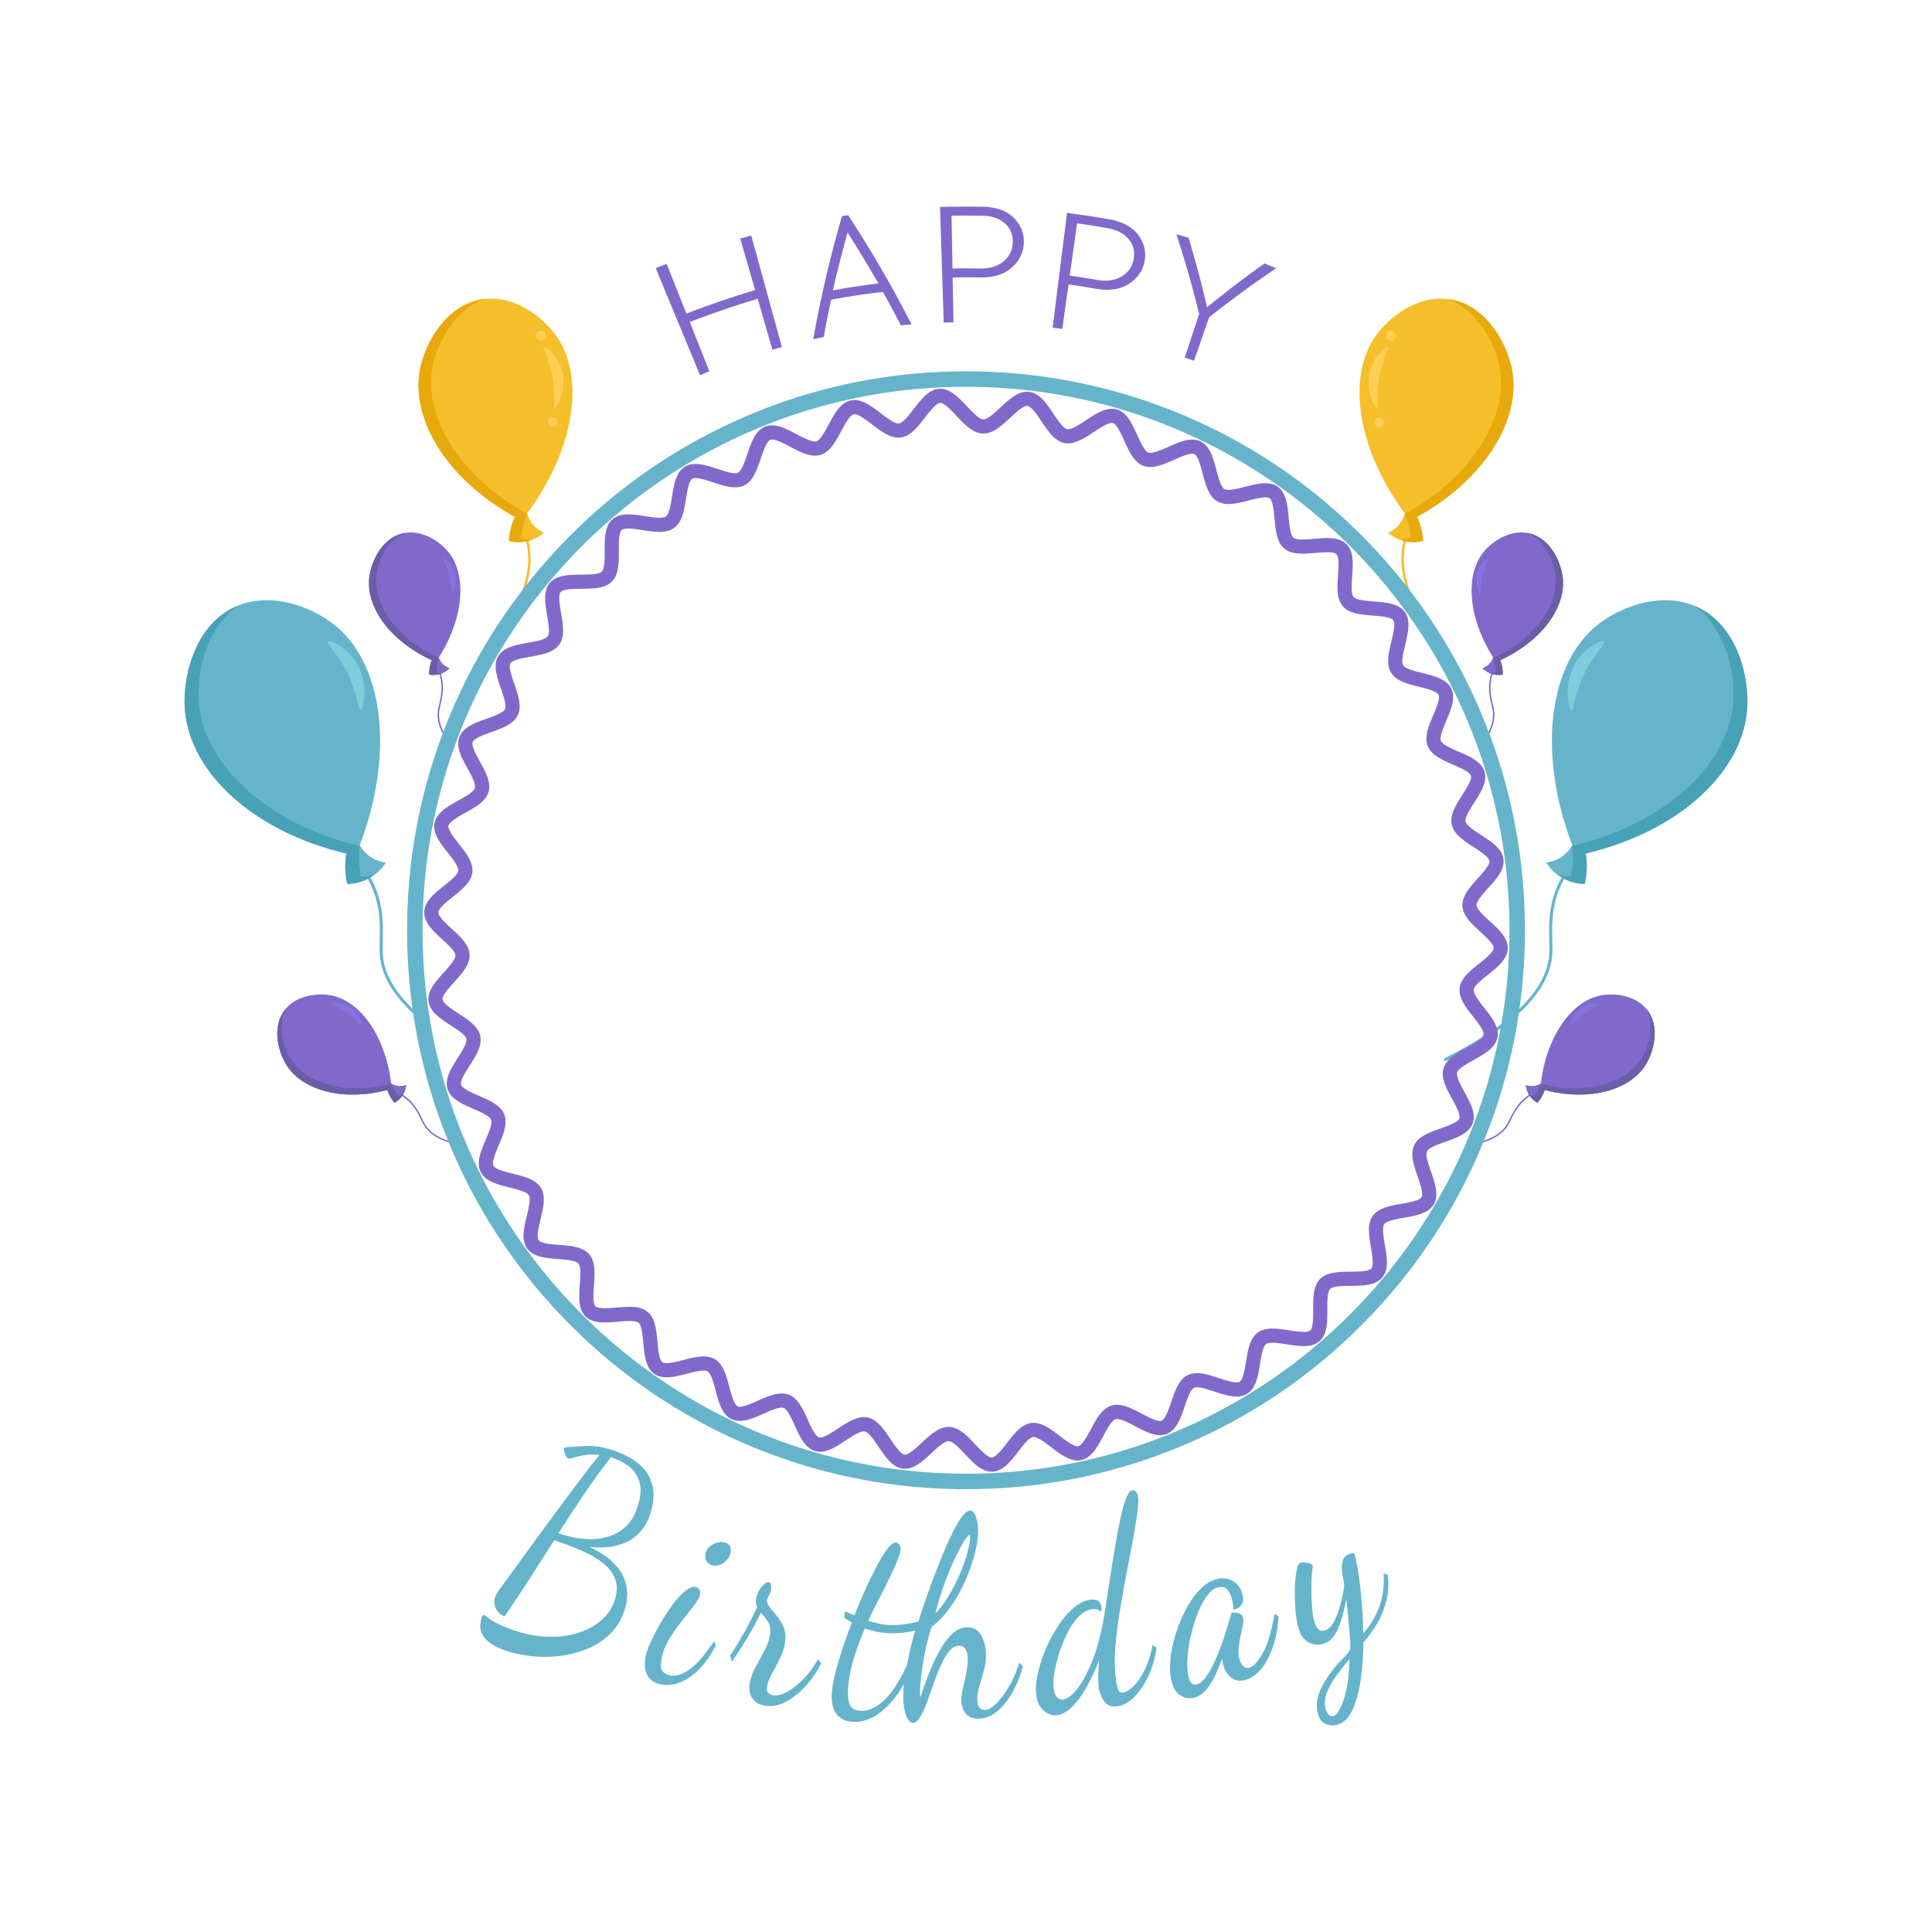 <svg xmlns="http://www.w3.org/2000/svg" viewBox="0 0 1500 1500" width="300" height="300" fill="none"><defs><style>.cls-6bi1{fill:#f4bf2a}.cls-6bi2{fill:#8672dd}.cls-6bi3{fill:#e8a90c}.cls-6bi4{fill:#80ccdd}.cls-6bi5{fill:#ffce55}.cls-6bi6{fill:#66b4cc}.cls-6bi7{fill:#48a2b7}.cls-6bi8{fill:#8169cc}.cls-6bi9{fill:#6b5da8}</style></defs><path d="M334.96 798.41c-5.22-3.83-9.94-7.69-14.14-11.55-3.09-2.84-5.9-5.69-8.42-8.54-10.72-12.09-16.63-24.56-17.54-37.06-.26-3.46-.16-7.35-.07-11.47.29-12.24.65-27.46-7.53-44.11a77 77 0 0 0-1.76-3.36c-.39-.7-.79-1.39-1.21-2.08-1.55-2.6-3.28-5.12-5.16-7.54-3.32-4.27-7.14-8.27-11.43-11.95-.5-.43-.57-1.19-.16-1.7.41-.52 1.15-.58 1.65-.16 3.55 3.05 6.78 6.3 9.69 9.74 2.99 3.54 5.64 7.29 7.92 11.22.26.44.51.88.76 1.32.63 1.13 1.22 2.27 1.79 3.42 8.44 17.2 8.08 32.76 7.78 45.26-.09 4.06-.18 7.89.06 11.23.87 11.95 6.57 23.94 16.93 35.62 1.89 2.13 3.95 4.27 6.16 6.39 4.13 3.98 8.83 7.94 14.07 11.89.19 1.14.4 2.29.61 3.43m35.47 19.06c-.35.71-.71 1.42-1.11 2.13-3.32-1.76-6.54-3.53-9.64-5.29.4-.73.77-1.45 1.1-2.14 3.11 1.78 6.32 3.54 9.65 5.3" class="cls-6bi6"/><path d="M143.46 549.71c-1.47-23.88 7.21-61.59 36.08-77.04 28.23-15.11 62.35-1.75 80.32 12.65 37.62 30.16 46.81 98.91 19.37 171.1 1.32 2.27 4.37 6.81 10 10.05 4.03 2.32 7.79 3.06 10.14 3.33-2.13 3.16-7.37 10-16.68 13.83a35.5 35.5 0 0 1-13.11 2.64 62.7 62.7 0 0 1-.71-23.64c-72.73-17.05-122.38-63.68-125.41-112.9Z" class="cls-6bi6"/><path d="M268.87 662.62c-.63 3.91-1.05 8.88-.63 14.57.25 3.39.75 6.43 1.34 9.07 3.21-.03 7.91-.5 13.11-2.64 3.29-1.35 6.07-3.08 8.38-4.89 4.24-3.31 6.92-6.9 8.3-8.94-2.35-.27-6.11-1.01-10.14-3.33-5.13-2.96-8.12-6.99-9.61-9.4-.06-.1-.12-.19-.17-.28-72.62-17.09-122.17-63.68-125.21-112.86-1.38-22.37 6.15-56.87 30.83-73.84-1.87.74-3.71 1.6-5.53 2.57-28.87 15.45-37.56 53.16-36.08 77.04 3.04 49.22 52.68 95.86 125.41 112.91Z" class="cls-6bi7"/><path d="M280.36 680.49c2.71-.03 6.48-.37 10.71-1.75 4.24-3.31 6.92-6.9 8.3-8.94-2.35-.27-6.11-1.01-10.14-3.33-5.13-2.96-8.12-6.99-9.61-9.4a62.8 62.8 0 0 0 .75 23.41Z" class="cls-6bi6"/><path d="M270.19 523.59c7.94 16.56 7.79 28.01 9.6 27.85 2.34-.21 6.6-19.77-2.19-35.5-7.39-13.23-21.72-19.66-23.27-17.87-1.36 1.57 7.84 8.8 15.86 25.52" class="cls-6bi4"/><ellipse cx="241.66" cy="491.2" class="cls-6bi6" rx="4.64" ry="4.8" transform="rotate(-3.22 241.327 490.671)"/><ellipse cx="279.31" cy="565.86" class="cls-6bi6" rx="4.64" ry="4.8" transform="rotate(-3.22 278.931 565.255)"/><path d="M345.65 570.61c1.81 3.11 4.14 6.33 7 9.64-.15.42-.3.83-.44 1.24-3.08-3.53-5.6-6.96-7.53-10.28q-.51-.87-.96-1.74c-3.2-6.09-4.47-11.94-3.78-17.4.21-1.65.62-3.48 1.06-5.41 1.3-5.74 2.92-12.88.65-21.51-.15-.58-.32-1.17-.51-1.74a36.6 36.6 0 0 0-2.09-5.14 39.7 39.7 0 0 0-4.25-6.72c-.2-.25-.16-.62.09-.82.24-.2.59-.17.79.08 1.38 1.78 2.6 3.62 3.64 5.53 1.07 1.95 1.96 3.96 2.66 6.03a36 36 0 0 1 .75 2.47c2.35 8.91.69 16.21-.63 22.07-.43 1.91-.84 3.7-1.04 5.3-.63 4.96.45 10.27 3.2 15.83.43.85.89 1.71 1.39 2.57m26.09 28.04a.56.56 0 0 1-.42.24c-.13 0-.26-.03-.37-.12-4.6-3.6-8.71-7.13-12.3-10.58-.42-.91-.8-1.82-1.14-2.72 4 4.02 8.71 8.14 14.12 12.37.25.19.3.56.11.81" class="cls-6bi8"/><path d="M286.81 447.4c1.58-11.4 9.26-28.34 24.33-32.88 14.74-4.43 29.55 5.11 36.65 13.6 14.86 17.79 12.65 51.07-7.15 82.48.41 1.2 1.41 3.62 3.76 5.69a12.4 12.4 0 0 0 4.46 2.53c-1.3 1.29-4.42 4.01-9.18 4.93-2.65.51-4.91.29-6.43 0-.03-1.3.03-2.78.23-4.4.34-2.72 1.01-5.02 1.68-6.81-32.66-14.95-51.62-41.65-48.37-65.14Z" class="cls-6bi8"/><path d="M335.17 512.54c-.67 1.79-1.34 4.08-1.68 6.81-.21 1.62-.26 3.1-.23 4.4 1.52.29 3.78.52 6.43 0 1.68-.32 3.15-.87 4.41-1.51 2.31-1.16 3.92-2.59 4.76-3.42-1.08-.35-2.78-1.06-4.46-2.53-2.14-1.88-3.16-4.07-3.63-5.34-.02-.05-.04-.1-.05-.15-32.6-14.96-51.52-41.63-48.27-65.1 1.48-10.67 8.31-26.22 21.56-31.87q-1.425.255-2.85.69c-15.08 4.53-22.76 21.48-24.33 32.88-3.25 23.49 15.71 50.19 48.37 65.14Z" class="cls-6bi9"/><path d="M338.89 522.05c1.28.24 3.09.44 5.21.19 2.31-1.16 3.92-2.59 4.76-3.42-1.08-.35-2.78-1.06-4.46-2.53-2.14-1.88-3.16-4.07-3.63-5.34a29.6 29.6 0 0 0-1.64 6.7c-.21 1.62-.26 3.1-.23 4.4Z" class="cls-6bi8"/><path d="M349.02 447.14c2.17 8.56 1.01 13.94 1.87 14.04 1.12.12 4.99-8.69 2.35-16.94-2.22-6.94-8.37-11.33-9.27-10.64-.79.61 2.86 4.89 5.05 13.54" class="cls-6bi2"/><ellipse cx="338.65" cy="429.16" class="cls-6bi8" rx="2.31" ry="2.23" transform="rotate(-81.8 338.687 429.168)"/><ellipse cx="349.3" cy="467.93" class="cls-6bi8" rx="2.31" ry="2.23" transform="rotate(-81.8 349.332 467.941)"/><path d="M362.75 889.74c-5.37-.61-10.16-1.56-14.35-2.84-1.14-.35-2.23-.72-3.28-1.12-7.27-2.74-12.58-6.73-15.76-11.85-.89-1.41-1.72-3.09-2.6-4.86-2.61-5.27-5.87-11.83-13.07-17.09-.49-.36-.99-.7-1.5-1.04h-.01c-.33-.21-.65-.42-.98-.61-1.24-.76-2.52-1.44-3.86-2.04h-.01a39.4 39.4 0 0 0-7.55-2.54.596.596 0 0 1-.45-.69c.07-.31.36-.5.67-.43 2.2.5 4.31 1.17 6.32 1.99 2.06.83 4.02 1.82 5.87 2.98.2.13.41.26.61.39.52.34 1.02.69 1.52 1.06 7.44 5.43 10.77 12.13 13.44 17.52.87 1.75 1.69 3.4 2.54 4.77 3.05 4.89 8.15 8.71 15.17 11.36.76.29 1.55.56 2.36.81 4.17 1.36 8.98 2.37 14.39 3.02.17.4.34.81.52 1.21Zm20.67.24c.01.18-.06.34-.17.45-.1.08-.22.14-.36.14-2.8.05-5.51.05-8.11-.02.15-.38.3-.75.45-1.13 2.45.05 4.98.05 7.6 0 .31-.01.58.24.59.56" class="cls-6bi8"/><path d="M222.06 826.3c-5.97-9.83-10.72-27.82-1.89-40.86 8.63-12.75 26.14-14.7 37.01-12.59 22.76 4.42 42.05 31.62 46.53 68.48 1.07.67 3.38 1.92 6.5 2.04 2.23.09 4-.44 5.06-.85-.2 1.82-.9 5.91-4 9.62a17.1 17.1 0 0 1-4.99 4.06c-.84-.99-1.74-2.18-2.6-3.56a30.6 30.6 0 0 1-2.99-6.34c-34.77 9.02-66.33.28-78.63-19.98Z" class="cls-6bi8"/><path d="M300.7 846.28a30.3 30.3 0 0 0 2.99 6.34c.86 1.39 1.76 2.57 2.6 3.56 1.36-.73 3.26-1.99 4.99-4.06 1.1-1.31 1.89-2.67 2.47-3.95 1.06-2.36 1.4-4.48 1.53-5.66-1.06.41-2.83.94-5.06.85-2.85-.11-5.02-1.16-6.19-1.85-.05-.03-.09-.06-.14-.08-34.73 8.98-66.24.24-78.54-20.01-5.59-9.21-10.11-25.58-3.4-38.32-.63.73-1.22 1.51-1.78 2.33-8.83 13.03-4.09 31.03 1.89 40.86 12.31 20.27 43.87 29 78.63 19.98Z" class="cls-6bi9"/><path d="M309.59 851.32c1.15-.62 2.68-1.61 4.17-3.14 1.06-2.36 1.4-4.48 1.53-5.66-1.06.41-2.83.94-5.06.85-2.85-.11-5.02-1.16-6.19-1.85.61 1.79 1.53 3.95 2.96 6.24.86 1.39 1.76 2.57 2.6 3.56Z" class="cls-6bi8"/><path d="M270.15 786.82c7.08 5.27 9.58 10.18 10.32 9.7.95-.61-1.62-9.89-8.87-14.62-6.11-3.98-13.64-3.5-13.9-2.4-.23.97 5.31 1.99 12.46 7.31Z" class="cls-6bi2"/><ellipse cx="250.76" cy="779.42" class="cls-6bi8" rx="2.23" ry="2.31" transform="rotate(-30.95 250.827 779.529)"/><ellipse cx="283.49" cy="802.77" class="cls-6bi8" rx="2.23" ry="2.31" transform="rotate(-30.95 283.566 802.865)"/><path d="M408.96 453.86c-.6 2.19-1.24 4.27-1.85 6.25-.97 3.16-1.88 6.14-2.43 8.8-.77 3.8-.95 7.77-.53 11.9-.56.78-1.1 1.56-1.63 2.35-.75-5.09-.65-9.97.3-14.62.56-2.77 1.49-5.79 2.47-9 .16-.52.32-1.05.48-1.58 2.82-9.23 5.91-20.58 3.32-34.6-.19-1.01-.4-2.01-.64-3.01-.15-.64-.31-1.27-.48-1.9-.65-2.37-1.44-4.69-2.39-7v-.02c-1.65-4.08-3.76-8.05-6.32-11.89a1 1 0 0 1 .25-1.36c.44-.31 1.03-.21 1.32.24a69 69 0 0 1 5.45 9.77c1.56 3.42 2.81 6.93 3.73 10.5.11.4.21.8.3 1.21.24 1.02.46 2.04.65 3.07 2.26 12.2.37 22.35-2 30.89m6.03 55.44c-.68.12-1.36.25-2.04.37-1.72-2.81-3.24-5.56-4.55-8.26-.32-.65-.62-1.3-.91-1.94.65-.12 1.31-.24 1.96-.35.21.46.43.92.66 1.39 1.39 2.86 3.02 5.79 4.88 8.79" class="cls-6bi1"/><path d="M326.42 285.31c4.1-19.02 19.19-46.63 45.18-52.38 25.42-5.62 49.2 12.34 60.09 27.56 22.82 31.88 14.89 87.72-22.46 138.2.53 2.07 1.92 6.29 5.62 10.07 2.64 2.7 5.43 4.11 7.21 4.84-2.36 2.01-7.97 6.21-16.1 7.16-4.54.53-8.32-.14-10.84-.82a51.1 51.1 0 0 1 4.65-18.67c-53.19-29.34-81.79-76.76-73.35-115.96" class="cls-6bi1"/><path d="M399.76 401.26a51.6 51.6 0 0 0-3.7 11.27c-.55 2.71-.83 5.2-.95 7.4 2.52.68 6.31 1.35 10.84.82 2.87-.34 5.43-1.08 7.63-1.98 4.05-1.66 6.93-3.88 8.46-5.18-1.78-.72-4.56-2.13-7.21-4.84-3.37-3.44-4.82-7.26-5.45-9.47-.02-.09-.05-.17-.07-.26-53.09-29.34-81.63-76.71-73.2-115.87 3.84-17.81 17.32-43.16 40.37-51.03-1.62.17-3.26.44-4.9.8-26 5.74-41.09 33.36-45.18 52.38-8.45 39.2 20.16 86.62 73.35 115.96Z" class="cls-6bi3"/><path d="M404.83 417.78c2.13.57 5.15 1.14 8.77.98 4.05-1.66 6.93-3.88 8.46-5.18-1.78-.72-4.56-2.13-7.21-4.84-3.37-3.44-4.82-7.26-5.45-9.47a51 51 0 0 0-4.57 18.5Z" class="cls-6bi1"/><path d="M429.13 293.03c2.57 14.71-.06 23.64 1.39 23.91 1.88.35 9.51-14.02 6.09-28.27-2.88-11.98-12.68-20.16-14.29-19.11-1.41.93 4.21 8.61 6.8 23.47Z" class="cls-6bi5"/><ellipse cx="419.91" cy="260.58" class="cls-6bi5" rx="3.9" ry="3.78" transform="rotate(-77.53 419.88 260.583)"/><ellipse cx="429.21" cy="327.82" class="cls-6bi5" rx="3.9" ry="3.78" transform="rotate(-77.53 429.19 327.82)"/><path d="M1232.31 660.75c-4.3 3.69-8.13 7.69-11.44 11.97h-.01c-1.88 2.43-3.6 4.93-5.15 7.52-.42.69-.82 1.38-1.21 2.08a77 77 0 0 0-1.76 3.36c-8.18 16.65-7.82 31.87-7.53 44.11.1 4.12.19 8.01-.06 11.47-.92 12.5-6.82 24.97-17.55 37.06-2.52 2.85-5.33 5.7-8.42 8.54-4.2 3.86-8.91 7.71-14.13 11.54-.8.59-1.6 1.18-2.43 1.77-10.53 7.49-22.99 14.92-37.32 22.22 0 0 0 .01-.01.01-.85.43-1.71.87-2.58 1.3-.26.13-.54.16-.8.09-.32-.09-.61-.31-.76-.65-.28-.6-.04-1.32.55-1.61 10.73-5.37 20.44-10.82 29.09-16.3a238 238 0 0 0 11.18-7.54c1.26-.9 2.49-1.81 3.69-2.72 5.24-3.94 9.93-7.9 14.06-11.88 2.21-2.12 4.27-4.26 6.16-6.39 10.36-11.68 16.06-23.67 16.93-35.62.25-3.34.16-7.17.06-11.23-.29-12.5-.66-28.06 7.79-45.26.57-1.15 1.16-2.29 1.79-3.42.25-.44.5-.88.76-1.32 2.27-3.92 4.91-7.66 7.91-11.2 2.9-3.45 6.14-6.71 9.7-9.76.49-.42 1.23-.36 1.64.16.42.51.35 1.27-.15 1.7" class="cls-6bi6"/><path d="M1356.54 549.71c1.47-23.88-7.21-61.59-36.08-77.04-28.23-15.11-62.35-1.75-80.32 12.65-37.62 30.16-46.81 98.91-19.37 171.1-1.32 2.27-4.37 6.81-10 10.05a26.3 26.3 0 0 1-10.14 3.33c2.13 3.16 7.37 10 16.68 13.83 5.2 2.13 9.9 2.61 13.11 2.64a62.7 62.7 0 0 0 .71-23.64c72.73-17.05 122.38-63.68 125.41-112.9Z" class="cls-6bi6"/><path d="M1231.13 662.62c.63 3.91 1.05 8.88.63 14.57-.25 3.39-.75 6.43-1.34 9.07-3.21-.03-7.91-.5-13.11-2.64a35.3 35.3 0 0 1-8.38-4.89c-4.24-3.31-6.92-6.9-8.3-8.94 2.35-.27 6.11-1.01 10.14-3.33 5.13-2.96 8.12-6.99 9.61-9.4.06-.1.12-.19.17-.28 72.62-17.09 122.17-63.68 125.21-112.86 1.38-22.37-6.15-56.87-30.83-73.84 1.87.74 3.71 1.6 5.53 2.57 28.87 15.45 37.56 53.16 36.08 77.04-3.04 49.22-52.68 95.86-125.41 112.91Z" class="cls-6bi7"/><path d="M1219.64 680.49c-2.71-.03-6.48-.37-10.71-1.75-4.24-3.31-6.92-6.9-8.3-8.94 2.35-.27 6.11-1.01 10.14-3.33 5.13-2.96 8.12-6.99 9.61-9.4a62.8 62.8 0 0 1-.75 23.41Z" class="cls-6bi6"/><path d="M1229.81 523.59c-7.94 16.56-7.79 28.01-9.6 27.85-2.34-.21-6.6-19.77 2.19-35.5 7.39-13.23 21.72-19.66 23.27-17.87 1.36 1.57-7.84 8.8-15.86 25.52" class="cls-6bi4"/><ellipse cx="1258.34" cy="491.2" class="cls-6bi6" rx="4.8" ry="4.64" transform="rotate(-86.78 1258.403 491.173)"/><ellipse cx="1220.69" cy="565.86" class="cls-6bi6" rx="4.8" ry="4.64" transform="rotate(-86.78 1220.748 565.842)"/><path d="M1141.67 587.88c-2.67 2.58-5.62 5.2-8.85 7.87-.39-.18-.78-.36-1.17-.53 3.28-2.68 6.27-5.31 8.97-7.91.36.19.71.37 1.05.57m23.54-76.33c-1.68 2.15-3.1 4.4-4.26 6.73-.66 1.33-1.23 2.66-1.71 4.03h-.01c-.12.36-.25.72-.37 1.09-.18.58-.35 1.17-.5 1.75-2.27 8.63-.66 15.77.64 21.51.44 1.93.86 3.76 1.06 5.41.69 5.46-.57 11.31-3.78 17.41-.3.57-.62 1.15-.96 1.73-1.93 3.32-4.44 6.75-7.53 10.27-.14-.41-.28-.81-.44-1.22 2.86-3.32 5.19-6.54 7.01-9.65.5-.86.96-1.72 1.38-2.57 2.76-5.55 3.83-10.87 3.21-15.83-.2-1.6-.61-3.39-1.04-5.3-1.33-5.86-2.98-13.16-.64-22.07a36 36 0 0 1 .75-2.47c.7-2.07 1.59-4.09 2.66-6.04 1.05-1.9 2.27-3.74 3.65-5.52a.55.55 0 0 1 .79-.08c.24.2.28.57.09.82" class="cls-6bi8"/><path d="M1213.19 447.4c-1.58-11.4-9.26-28.34-24.33-32.88-14.74-4.43-29.55 5.11-36.65 13.6-14.86 17.79-12.65 51.07 7.15 82.48-.41 1.2-1.41 3.62-3.76 5.69a12.4 12.4 0 0 1-4.46 2.53c1.3 1.29 4.42 4.01 9.18 4.93 2.65.51 4.91.29 6.43 0 .03-1.3-.03-2.78-.23-4.4-.34-2.72-1.01-5.02-1.68-6.81 32.66-14.95 51.62-41.65 48.37-65.14Z" class="cls-6bi8"/><path d="M1164.83 512.54c.67 1.79 1.34 4.08 1.68 6.81.21 1.62.26 3.1.23 4.4-1.52.29-3.78.52-6.43 0-1.68-.32-3.15-.87-4.41-1.51a19 19 0 0 1-4.76-3.42c1.08-.35 2.78-1.06 4.46-2.53 2.14-1.88 3.16-4.07 3.63-5.34.02-.05.04-.1.05-.15 32.6-14.96 51.52-41.63 48.27-65.1-1.48-10.67-8.31-26.22-21.56-31.87q1.425.255 2.85.69c15.08 4.53 22.76 21.48 24.33 32.88 3.25 23.49-15.71 50.19-48.37 65.14Z" class="cls-6bi9"/><path d="M1161.11 522.05c-1.28.24-3.09.44-5.21.19a19 19 0 0 1-4.76-3.42c1.08-.35 2.78-1.06 4.46-2.53 2.14-1.88 3.16-4.07 3.63-5.34a29.6 29.6 0 0 1 1.64 6.7c.21 1.62.26 3.1.23 4.4Z" class="cls-6bi8"/><path d="M1150.98 447.14c-2.17 8.56-1.01 13.94-1.87 14.04-1.12.12-4.99-8.69-2.35-16.94 2.22-6.94 8.37-11.33 9.27-10.64.79.61-2.86 4.89-5.05 13.54" class="cls-6bi2"/><ellipse cx="1161.35" cy="429.16" class="cls-6bi8" rx="2.23" ry="2.31" transform="rotate(-8.2 1160.663 428.99)"/><ellipse cx="1150.7" cy="467.93" class="cls-6bi8" rx="2.23" ry="2.31" transform="rotate(-8.2 1150.035 467.701)"/><path d="M1200.67 845.06c.06.31-.14.62-.45.69a39.7 39.7 0 0 0-7.55 2.54h-.01a37 37 0 0 0-3.85 2.04c-.33.19-.65.4-.98.61h-.01c-.51.34-1.01.68-1.5 1.04-7.21 5.26-10.46 11.82-13.08 17.09-.88 1.77-1.71 3.45-2.59 4.86-3.19 5.12-8.49 9.11-15.76 11.85-1.05.4-2.15.77-3.29 1.12-4.19 1.28-8.98 2.23-14.34 2.84.18-.4.35-.81.52-1.21 5.41-.65 10.21-1.66 14.38-3.01.81-.26 1.6-.53 2.36-.82 7.02-2.65 12.13-6.47 15.17-11.36.86-1.37 1.68-3.02 2.54-4.77 2.68-5.39 6-12.09 13.45-17.52.5-.36 1-.71 1.52-1.05a36.7 36.7 0 0 1 6.48-3.38c2.01-.82 4.12-1.49 6.32-1.99.31-.07.61.12.67.43" class="cls-6bi8"/><path d="M1277.94 826.3c5.97-9.83 10.72-27.82 1.89-40.86-8.63-12.75-26.14-14.7-37.01-12.59-22.76 4.42-42.05 31.62-46.53 68.48-1.07.67-3.38 1.92-6.5 2.04-2.23.09-4-.44-5.06-.85.2 1.82.9 5.91 4 9.62a17.1 17.1 0 0 0 4.99 4.06c.84-.99 1.74-2.18 2.6-3.56 1.45-2.33 2.38-4.54 2.99-6.34 34.77 9.02 66.33.28 78.63-19.98Z" class="cls-6bi8"/><path d="M1199.3 846.28a30.3 30.3 0 0 1-2.99 6.34c-.86 1.39-1.76 2.57-2.6 3.56-1.36-.73-3.26-1.99-4.99-4.06-1.1-1.31-1.89-2.67-2.47-3.95-1.06-2.36-1.4-4.48-1.53-5.66 1.06.41 2.83.94 5.06.85 2.85-.11 5.02-1.16 6.19-1.85.05-.03.09-.06.14-.08 34.73 8.98 66.24.24 78.54-20.01 5.59-9.21 10.11-25.58 3.4-38.32.63.73 1.22 1.51 1.78 2.33 8.83 13.03 4.09 31.03-1.89 40.86-12.31 20.27-43.87 29-78.63 19.98Z" class="cls-6bi9"/><path d="M1190.41 851.32c-1.15-.62-2.68-1.61-4.17-3.14-1.06-2.36-1.4-4.48-1.53-5.66 1.06.41 2.83.94 5.06.85 2.85-.11 5.02-1.16 6.19-1.85-.61 1.79-1.53 3.95-2.96 6.24-.86 1.39-1.76 2.57-2.6 3.56Z" class="cls-6bi8"/><path d="M1229.85 786.82c-7.08 5.27-9.58 10.18-10.32 9.7-.95-.61 1.62-9.89 8.87-14.62 6.11-3.98 13.64-3.5 13.9-2.4.23.97-5.31 1.99-12.46 7.31Z" class="cls-6bi2"/><ellipse cx="1249.24" cy="779.42" class="cls-6bi8" rx="2.31" ry="2.23" transform="rotate(-59.05 1249.123 779.418)"/><ellipse cx="1216.51" cy="802.77" class="cls-6bi8" rx="2.31" ry="2.23" transform="rotate(-59.05 1216.393 802.765)"/><path d="M1089.9 500.51c.86-1.77 1.63-3.53 2.31-5.26-.37 1.72-.79 3.44-1.2 5.15-.31 1.3-.64 2.67-.95 4.04-2.82 5.28-6.41 10.76-10.75 16.42-.33-.69-.59-1.41-.8-2.15 4.77-6.32 8.57-12.4 11.39-18.2m1.01-77.15c-2.59 14 .51 25.34 3.31 34.57.16.54.33 1.08.49 1.61.99 3.21 1.91 6.23 2.48 9 .94 4.65 1.04 9.53.29 14.61-.52-.78-1.07-1.56-1.62-2.34.41-4.12.24-8.1-.54-11.9-.54-2.66-1.45-5.64-2.42-8.8-.61-1.98-1.25-4.06-1.85-6.25-2.37-8.54-4.26-18.69-2.01-30.89.19-1.03.41-2.05.65-3.07.1-.41.2-.81.3-1.21.93-3.57 2.17-7.08 3.74-10.5 1.52-3.34 3.34-6.61 5.44-9.77.3-.45.89-.55 1.32-.24a1 1 0 0 1 .26 1.36c-2.56 3.84-4.67 7.78-6.33 11.86 0 0 .01.01 0 .02 0 0 .01 0 0 0-.94 2.31-1.74 4.65-2.39 7.02a65 65 0 0 0-1.12 4.91Z" class="cls-6bi1"/><path d="M1173.58 285.31c-4.1-19.02-19.19-46.63-45.18-52.38-25.42-5.62-49.2 12.34-60.09 27.56-22.82 31.88-14.89 87.72 22.46 138.2-.53 2.07-1.92 6.29-5.62 10.07-2.64 2.7-5.43 4.11-7.21 4.84 2.36 2.01 7.97 6.21 16.1 7.16 4.54.53 8.32-.14 10.84-.82a51.1 51.1 0 0 0-4.65-18.67c53.19-29.34 81.79-76.76 73.35-115.96" class="cls-6bi1"/><path d="M1100.24 401.26c1.35 2.93 2.77 6.72 3.7 11.27.55 2.71.83 5.2.95 7.4-2.52.68-6.31 1.35-10.84.82-2.87-.34-5.43-1.08-7.63-1.98-4.05-1.66-6.93-3.88-8.46-5.18 1.78-.72 4.56-2.13 7.21-4.84 3.37-3.44 4.82-7.26 5.45-9.47.02-.09.05-.17.07-.26 53.09-29.34 81.63-76.71 73.2-115.87-3.84-17.81-17.32-43.16-40.37-51.03 1.62.17 3.26.44 4.9.8 26 5.74 41.09 33.36 45.18 52.38 8.45 39.2-20.16 86.62-73.35 115.96Z" class="cls-6bi3"/><path d="M1095.17 417.78c-2.13.57-5.15 1.14-8.77.98-4.05-1.66-6.93-3.88-8.46-5.18 1.78-.72 4.56-2.13 7.21-4.84 3.37-3.44 4.82-7.26 5.45-9.47a51 51 0 0 1 4.57 18.5Z" class="cls-6bi1"/><path d="M1070.87 293.03c-2.57 14.71.06 23.64-1.39 23.91-1.88.35-9.51-14.02-6.09-28.27 2.88-11.98 12.68-20.16 14.29-19.11 1.41.93-4.21 8.61-6.8 23.47Z" class="cls-6bi5"/><ellipse cx="1080.09" cy="260.58" class="cls-6bi5" rx="3.78" ry="3.9" transform="rotate(-12.47 1080.366 260.627)"/><ellipse cx="1070.79" cy="327.82" class="cls-6bi5" rx="3.78" ry="3.9" transform="rotate(-12.47 1071.073 327.875)"/><path d="M1156.28 569.48c-.17-.48-.36-.96-.54-1.44a451 451 0 0 0-5.91-14.71c-14.48-34.24-33.1-66.16-55.61-95.4-1.05-1.37-2.1-2.72-3.17-4.07a438 438 0 0 0-34.21-38.46c-39.85-39.85-86.26-71.13-137.93-92.99-53.5-22.63-110.33-34.1-168.91-34.1s-115.4 11.47-168.91 34.1c-51.67 21.86-98.08 53.14-137.93 92.99a437 437 0 0 0-34.2 38.46 205 205 0 0 0-3.19 4.1c-22.51 29.23-41.12 61.14-55.6 95.37a451 451 0 0 0-5.91 14.71c-.18.48-.36.95-.54 1.43-18.36 48.74-27.65 100.05-27.65 152.77 0 20.52 1.41 40.83 4.21 60.85l.54 3.77a428.8 428.8 0 0 0 27.02 98.65c.18.47.37.93.56 1.39.58 1.42 1.17 2.84 1.77 4.25 21.86 51.67 53.14 98.08 92.99 137.93s86.26 71.14 137.93 92.99c53.51 22.63 110.33 34.11 168.91 34.11s115.41-11.48 168.91-34.11c51.67-21.85 98.08-53.14 137.93-92.99s71.14-86.26 92.99-137.93c.6-1.41 1.19-2.83 1.77-4.25.19-.46.38-.92.56-1.38a429 429 0 0 0 27.02-98.66c.19-1.26.37-2.51.54-3.77 2.81-20.02 4.22-40.33 4.22-60.85 0-52.72-9.3-104.03-27.66-152.76m9.38 225.49c-.19 1.14-.4 2.29-.61 3.43a417.7 417.7 0 0 1-27.27 90.13c-.17.4-.34.81-.52 1.21-64.94 149.57-214.08 254.44-387.26 254.44s-322.31-104.87-387.25-254.44c-.18-.4-.35-.81-.52-1.21a417.8 417.8 0 0 1-27.27-90.12c-.21-1.14-.42-2.29-.61-3.43-4.13-23.64-6.28-47.94-6.28-72.74 0-49.33 8.51-96.71 24.14-140.75.14-.41.29-.82.44-1.23 12.43-34.69 29.27-67.27 49.87-97.1.53-.79 1.07-1.57 1.63-2.35C480.5 371.76 607.06 300.31 750 300.31s269.51 71.45 345.86 180.5c.55.78 1.1 1.56 1.62 2.34 20.6 29.83 37.45 62.43 49.87 97.11.16.41.3.81.44 1.22 15.64 44.04 24.15 91.43 24.15 140.76 0 24.8-2.15 49.1-6.28 72.73" class="cls-6bi6"/><path d="M1155.24 756.78c7.42-5.91 15.1-12.03 15.38-20.3s-6.96-14.89-13.97-21.29c-4.5-4.11-10.09-9.22-10.24-12.33-.15-3.25 5-8.95 9.13-13.54 6.3-6.97 12.81-14.19 11.75-22.26-1.07-8.19-9.29-13.52-17.25-18.68-5.12-3.32-11.49-7.45-12.15-10.52-.69-3.15 3.44-9.62 6.76-14.81 5.06-7.93 10.3-16.14 7.91-23.94-1.54-5.04-5.77-8.45-10.89-11.23-.34-.2-.69-.38-1.05-.57-2.59-1.34-5.38-2.55-8.14-3.74-5.61-2.43-12.59-5.46-13.76-8.39-1.19-2.98 1.8-10.02 4.21-15.69 3.68-8.67 7.49-17.64 3.84-24.96-3.67-7.35-13.16-9.71-22.34-11.98-5.95-1.47-13.34-3.31-14.99-6.02-1.3-2.14-.49-7.15.62-12.09.31-1.37.64-2.74.95-4.04.41-1.71.83-3.43 1.2-5.15 1.61-7.46 2.39-14.75-1.52-20.14-4.83-6.64-14.56-7.4-23.98-8.13-6.11-.48-13.72-1.08-15.8-3.49-2.07-2.41-1.53-10.03-1.09-16.15.68-9.42 1.38-19.15-4.46-24.91s-15.56-4.92-24.96-4.1c-6.12.53-13.73 1.19-16.18-.86-2.44-2.04-3.14-9.63-3.71-15.73-.87-9.41-1.78-19.14-8.5-23.87-6.69-4.71-16.14-2.29-25.27.05-5.95 1.53-13.36 3.43-16.12 1.81-2.73-1.6-4.67-8.96-6.24-14.88-2.41-9.15-4.91-18.61-12.33-22.17-7.36-3.54-16.27.41-24.88 4.23-5.63 2.49-12.64 5.59-15.64 4.45-2.94-1.12-6.07-8.05-8.59-13.62-3.9-8.63-7.93-17.56-15.86-19.85-7.83-2.26-15.95 3.1-23.8 8.29-5.14 3.4-11.55 7.63-14.72 6.99-3.07-.62-7.29-6.92-10.69-11.98-5.28-7.88-10.74-16.03-18.96-16.98-8.06-.93-15.18 5.67-22.05 12.06-4.53 4.21-10.16 9.46-13.43 9.34-3.26-.11-8.53-5.72-12.76-10.23-6.43-6.84-13.07-13.91-21.2-13.52-8.26.4-14.26 8.15-20.06 15.66-3.73 4.82-8.37 10.82-11.47 11.23-3.21.42-9.31-4.24-14.22-7.98-7.48-5.7-15.21-11.6-23.18-9.87-8.06 1.75-12.69 10.38-17.17 18.73-2.89 5.39-6.48 12.08-9.49 13-3.07.95-9.85-2.63-15.3-5.49-8.33-4.39-16.95-8.93-24.54-5.9-7.64 3.05-10.77 12.32-13.8 21.28-1.96 5.8-4.4 13.02-7.23 14.43-2.86 1.43-10.13-.97-15.96-2.9-8.96-2.95-18.22-6.01-25.21-1.76-7.02 4.26-8.59 13.91-10.09 23.24-.98 6.05-2.2 13.58-4.77 15.44-2.58 1.88-10.13.71-16.2-.23-9.32-1.45-18.97-2.95-25.18 2.4-6.22 5.35-6.18 15.11-6.14 24.55.03 6.14.06 13.77-2.18 16.04-2.23 2.27-9.86 2.35-16 2.41-9.44.1-19.21.2-24.47 6.5-5.25 6.29-3.61 15.9-2.03 25.2 1.03 6.06 2.31 13.59.47 16.21-1.82 2.59-9.33 3.92-15.36 4.99-.15.03-.29.05-.44.08-.65.11-1.31.23-1.96.35-8.52 1.54-16.89 3.53-20.7 10.01-4.14 7.05-.94 16.26 2.15 25.17 2.02 5.81 4.53 13.04 3.14 15.93-1.37 2.85-8.54 5.39-14.3 7.44-8.92 3.17-18.15 6.44-21.09 14.14-1.61 4.22-.9 8.73.82 13.31.34.9.72 1.81 1.14 2.72 1.25 2.8 2.79 5.61 4.32 8.4 2.96 5.4 6.64 12.13 5.74 15.23-.87 3.01-7.5 6.71-12.84 9.67-8.28 4.61-16.85 9.38-18.47 17.48-1.6 7.98 4.41 15.62 10.21 23 3.82 4.86 8.58 10.9 8.2 14.12-.36 3.1-6.28 7.82-11.05 11.61-7.42 5.92-15.1 12.03-15.38 20.3s6.97 14.9 13.98 21.3c4.49 4.11 10.09 9.22 10.23 12.33.16 3.24-4.99 8.95-9.13 13.53-6.3 6.98-12.81 14.19-11.75 22.26 1.07 8.19 9.3 13.52 17.25 18.68 5.12 3.32 11.49 7.46 12.16 10.52.29 1.36-.31 3.33-1.34 5.55-.33.69-.7 1.41-1.1 2.14-1.28 2.36-2.88 4.86-4.32 7.12-5.07 7.94-10.3 16.14-7.92 23.95 2.41 7.88 11.4 11.77 20.08 15.53 5.61 2.44 12.6 5.46 13.76 8.39 1.2 2.98-1.8 10.03-4.2 15.69-.63 1.47-1.26 2.95-1.85 4.43-.15.38-.3.75-.45 1.13-2.67 6.86-4.42 13.64-1.54 19.4 3.67 7.36 13.16 9.71 22.33 11.98 5.95 1.48 13.35 3.31 14.99 6.02 1.66 2.73-.13 10.16-1.57 16.14-2.2 9.17-4.49 18.65.33 25.28 4.82 6.64 14.56 7.4 23.97 8.14 6.12.48 13.73 1.07 15.8 3.48 2.08 2.42 1.53 10.03 1.09 16.16-.68 9.41-1.38 19.15 4.46 24.91 5.84 5.75 15.56 4.91 24.97 4.1 6.11-.53 13.73-1.19 16.17.85s3.15 9.63 3.71 15.74c.88 9.41 1.78 19.14 8.5 23.86 6.69 4.72 16.14 2.29 25.27-.05 5.96-1.53 13.37-3.43 16.13-1.81 2.72 1.6 4.67 8.97 6.23 14.88 2.42 9.15 4.91 18.61 12.33 22.17 7.37 3.54 16.27-.41 24.89-4.22 5.62-2.5 12.63-5.6 15.64-4.45 2.93 1.12 6.07 8.05 8.58 13.61 3.9 8.63 7.94 17.56 15.86 19.85 7.84 2.26 15.95-3.1 23.8-8.28 5.15-3.4 11.55-7.63 14.73-7 3.06.62 7.29 6.92 10.68 11.98 5.28 7.88 10.75 16.03 18.96 16.98 8.07.94 15.18-5.67 22.06-12.06 4.53-4.21 10.2-9.45 13.43-9.34 3.25.12 8.52 5.72 12.76 10.23 6.26 6.66 12.72 13.54 20.55 13.54.22 0 .43-.01.64-.02 8.26-.39 14.26-8.15 20.07-15.66 3.72-4.82 8.36-10.82 11.46-11.22 3.21-.42 9.32 4.23 14.22 7.97 7.48 5.7 15.22 11.6 23.19 9.87 8.06-1.75 12.69-10.38 17.16-18.73 2.89-5.38 6.48-12.08 9.49-13 3.08-.94 9.86 2.63 15.3 5.5 8.34 4.39 16.95 8.93 24.54 5.9 7.65-3.06 10.78-12.32 13.81-21.29 1.95-5.8 4.39-13.01 7.22-14.42 2.87-1.43 10.13.96 15.97 2.89 8.95 2.96 18.21 6.01 25.21 1.76 7.02-4.26 8.58-13.91 10.09-23.23.98-6.05 2.2-13.58 4.76-15.45 2.59-1.88 10.14-.7 16.2.24 9.33 1.45 18.97 2.94 25.19-2.4 6.21-5.35 6.17-15.11 6.13-24.56-.02-6.13-.05-13.77 2.18-16.04 2.24-2.26 9.87-2.34 16-2.41 9.45-.09 19.21-.19 24.47-6.49 5.26-6.29 3.62-15.91 2.03-25.21-1.03-6.05-2.31-13.59-.47-16.2 1.83-2.59 9.33-3.92 15.36-4.99 9.31-1.65 18.94-3.35 23.1-10.45 4.14-7.05.95-16.26-2.14-25.16-2.02-5.81-4.53-13.04-3.14-15.94 1.36-2.84 8.54-5.39 14.3-7.43 8.92-3.17 18.14-6.45 21.08-14.15 2.91-7.63-1.76-16.17-6.28-24.42-2.95-5.41-6.63-12.14-5.74-15.24.87-3.01 7.51-6.7 12.84-9.67 8.28-4.61 16.85-9.38 18.48-17.47.36-1.8.33-3.59.01-5.35-.15-.83-.37-1.66-.65-2.48-1.72-5.19-5.7-10.24-9.58-15.18-3.82-4.85-8.57-10.89-8.2-14.12.36-3.09 6.29-7.81 11.05-11.61m-11.5 32.53c3.67 4.66 8.68 11.04 8.08 14.04-.12.6-.48 1.23-1.03 1.88-2.29 2.74-7.78 5.79-12.01 8.15-4.89 2.73-9.89 5.5-13.48 9.01 0 0 0 .01-.01.01-2.14 2.1-3.77 4.45-4.57 7.21-2.15 7.45 2.33 15.64 6.66 23.56 2.85 5.21 6.75 12.35 5.65 15.23-1.12 2.95-8.85 5.7-14.48 7.7-8.46 3-17.21 6.11-20.54 13.04-3.35 6.98-.29 15.79 2.66 24.3 1.95 5.62 4.62 13.32 3.05 16-1.59 2.71-9.64 4.14-15.53 5.18-8.85 1.56-18 3.19-22.43 9.48-4.45 6.33-2.89 15.51-1.38 24.39 1 5.87 2.37 13.91.37 16.3-2.01 2.41-10.18 2.49-16.14 2.56-9 .09-18.3.19-23.72 5.68-5.42 5.5-5.38 14.81-5.35 23.81.03 5.96.06 14.13-2.31 16.17-2.37 2.03-10.43.78-16.32-.13-8.9-1.38-18.1-2.81-24.35 1.73-6.24 4.53-7.72 13.71-9.16 22.59-.95 5.89-2.26 13.96-4.94 15.59-2.66 1.62-10.4-.94-16.05-2.8-8.56-2.83-17.41-5.75-24.33-2.3-6.89 3.44-9.86 12.24-12.74 20.75-1.91 5.67-4.53 13.42-7.46 14.59-2.87 1.15-10.07-2.64-15.33-5.41-7.98-4.21-16.24-8.56-23.65-6.29-7.34 2.25-11.72 10.42-15.96 18.32-2.83 5.28-6.71 12.51-9.8 13.18-3.01.65-9.47-4.27-14.19-7.87-7.18-5.48-14.61-11.14-22.32-10.13-7.59.99-13.26 8.32-18.74 15.41-3.67 4.74-8.7 11.24-11.88 11.4-3.05.14-8.6-5.76-12.66-10.07-6.2-6.6-12.61-13.43-20.4-13.69-.16 0-.31-.01-.47-.01-7.6 0-14.32 6.25-20.82 12.29-4.33 4.02-10.27 9.54-13.3 9.19-3.17-.37-7.75-7.2-11.09-12.18-4.99-7.44-10.15-15.13-17.66-16.64-7.62-1.53-15.41 3.62-22.95 8.6-4.95 3.27-11.73 7.75-14.68 6.89-3.05-.88-6.43-8.35-8.89-13.81-3.7-8.17-7.52-16.62-14.69-19.36-7.24-2.76-15.77 1.02-24.02 4.67-5.43 2.41-12.87 5.71-15.67 4.37-2.84-1.37-4.93-9.28-6.45-15.06-2.3-8.69-4.67-17.67-11.3-21.56-6.68-3.92-15.7-1.6-24.43.64-5.77 1.48-13.66 3.5-16.21 1.71-2.56-1.81-3.32-9.95-3.87-15.89-.84-8.96-1.7-18.22-7.61-23.16-5.93-4.95-15.21-4.15-24.18-3.37-5.94.51-14.07 1.21-16.29-.98-2.23-2.19-1.65-10.34-1.22-16.29.65-8.97 1.32-18.26-3.72-24.11-5.03-5.85-14.31-6.58-23.28-7.28-5.95-.46-14.09-1.1-15.93-3.64-1.84-2.52.07-10.45 1.47-16.24 2.11-8.76 4.29-17.81.28-24.42-4-6.58-13.02-8.82-21.75-10.98-5.8-1.44-13.74-3.41-15.14-6.22-1.39-2.78 1.8-10.28 4.12-15.75 3.53-8.3 7.17-16.88 4.3-24.07-2.85-7.14-11.37-10.83-19.6-14.4-5.49-2.38-13.01-5.64-13.94-8.66-.9-2.95 3.48-9.8 6.67-14.81 1.63-2.56 3.29-5.15 4.69-7.75.4-.71.76-1.42 1.11-2.13 2.14-4.42 3.38-8.85 2.44-13.18-1.63-7.49-9.4-12.54-16.92-17.41-5.03-3.27-11.92-7.74-12.33-10.89-.4-3.04 5.04-9.06 9.01-13.46 6.06-6.71 12.32-13.65 11.95-21.43-.36-7.64-7.2-13.89-13.8-19.92-4.44-4.05-10.51-9.6-10.4-12.81.11-3.2 6.54-8.32 11.24-12.06 7-5.58 14.24-11.35 15.12-18.95.9-7.73-4.89-15.08-10.48-22.19-3.66-4.66-8.68-11.03-8.08-14.04.63-3.12 7.8-7.11 13.04-10.02 7.83-4.36 15.93-8.87 18.06-16.24 2.15-7.45-2.33-15.64-6.66-23.56-2.85-5.21-6.75-12.34-5.65-15.23 1.13-2.95 8.85-5.69 14.49-7.7 8.46-3 17.2-6.11 20.53-13.04 3.35-6.98.3-15.78-2.66-24.3-1.95-5.62-4.62-13.32-3.05-15.99 1.59-2.72 9.65-4.14 15.53-5.18.38-.07.76-.13 1.14-.2.68-.12 1.36-.25 2.04-.37 7.79-1.46 15.35-3.37 19.26-8.92 4.45-6.32 2.89-15.5 1.37-24.39-1-5.87-2.36-13.91-.37-16.3 2.01-2.4 10.18-2.49 16.15-2.55 8.99-.09 18.3-.19 23.72-5.69 5.41-5.5 5.38-14.8 5.34-23.81-.02-5.96-.06-14.12 2.31-16.16s10.43-.79 16.32.13c8.9 1.38 18.1 2.8 24.35-1.74 6.24-4.53 7.73-13.71 9.16-22.59.96-5.89 2.26-13.96 4.95-15.59 2.66-1.61 10.4.94 16.05 2.81 8.56 2.82 17.4 5.75 24.33 2.29 6.88-3.44 9.85-12.24 12.73-20.75 1.91-5.66 4.53-13.42 7.46-14.59 2.88-1.15 10.08 2.65 15.33 5.42 7.99 4.2 16.24 8.55 23.65 6.28 7.34-2.24 11.73-10.42 15.97-18.32 2.83-5.28 6.7-12.51 9.8-13.18 3.01-.65 9.47 4.28 14.18 7.87 7.19 5.48 14.62 11.15 22.32 10.13 7.6-.99 13.26-8.32 18.74-15.4 3.67-4.75 8.7-11.25 11.89-11.4 3.08-.15 8.6 5.76 12.65 10.07 6.2 6.6 12.62 13.42 20.41 13.68 7.79.27 14.65-6.11 21.28-12.27 4.34-4.03 10.27-9.54 13.31-9.19 3.17.37 7.74 7.19 11.09 12.18 4.98 7.44 10.14 15.13 17.65 16.63 7.62 1.53 15.42-3.62 22.96-8.6 4.94-3.26 11.72-7.74 14.68-6.89 3.04.88 6.42 8.36 8.89 13.81 3.69 8.18 7.51 16.63 14.69 19.36 7.24 2.77 15.77-1.01 24.01-4.67 5.44-2.41 12.88-5.7 15.67-4.36 2.84 1.36 4.93 9.28 6.46 15.06 2.29 8.68 4.66 17.66 11.3 21.56 6.67 3.91 15.7 1.6 24.43-.64 5.76-1.48 13.66-3.51 16.2-1.72 2.57 1.81 3.32 9.95 3.88 15.89.83 8.96 1.69 18.22 7.61 23.16 5.93 4.96 15.2 4.15 24.18 3.38 5.93-.52 14.06-1.22 16.29.97 2.23 2.2 1.64 10.34 1.21 16.29-.64 8.98-1.31 18.26 3.72 24.12 5.04 5.84 14.31 6.57 23.28 7.27 5.95.47 14.1 1.1 15.94 3.64 1.83 2.52-.08 10.45-1.47 16.24-1.75 7.28-3.56 14.77-1.81 20.89.21.74.47 1.46.8 2.15.21.47.46.93.73 1.38 4 6.59 13.02 8.82 21.74 10.99 5.8 1.43 13.74 3.4 15.15 6.22 1.38 2.77-1.8 10.27-4.13 15.74-3.52 8.3-7.17 16.88-4.3 24.07 2.86 7.14 11.37 10.83 19.61 14.4 1.12.49 2.33 1.01 3.54 1.56.39.17.78.35 1.17.53 4.35 2.03 8.55 4.36 9.22 6.57.9 2.95-3.47 9.81-6.67 14.81-4.85 7.61-9.88 15.48-8.23 23.06 1.62 7.5 9.4 12.54 16.92 17.42 5.02 3.26 11.91 7.73 12.33 10.88.39 3.04-5.04 9.06-9.01 13.46-6.06 6.72-12.33 13.66-11.96 21.43.37 7.65 7.2 13.89 13.81 19.93 4.39 4.01 10.4 9.5 10.4 12.71v.09c-.11 3.2-6.55 8.33-11.24 12.07-7 5.58-14.24 11.34-15.12 18.94-.9 7.73 4.88 15.08 10.47 22.19M583.26 182.83c-3.43.95-5.14 1.43-8.56 2.42l11.58 39.94a748 748 0 0 0-53.34 18.28c-5.12-12.88-10.24-25.76-15.35-38.64-3.4 1.35-5.09 2.04-8.47 3.43 11.46 27.67 22.92 55.34 34.39 83.01 2.89-1.2 4.34-1.79 7.25-2.94-5.07-12.77-10.14-25.54-15.22-38.31a744 744 0 0 1 52.7-18.06c3.83 13.19 7.65 26.39 11.48 39.58 2.93-.85 4.4-1.26 7.35-2.07-7.94-28.88-15.87-57.76-23.81-86.64m75.23-15.79c-1.9.28-2.84.42-4.74.71-9.17 31.53-16.62 63.3-22.34 95.64 3.27-.74 4.9-1.09 8.17-1.78 1.7-9.66 3.61-19.31 5.72-28.9 13.3-2.5 26.7-4.52 40.15-6.06 4.83 8.53 9.49 17.19 13.96 25.92 3.31-.31 4.97-.45 8.29-.71-14.88-29.22-31.25-57.39-49.21-84.82m-11.87 58.38c3.49-15.07 7.29-30.01 11.41-44.92 8.29 13.04 16.27 26.2 24 39.57-11.85 1.42-23.67 3.2-35.41 5.35m140.98-55.78c-5.38-5.72-13.71-8.93-24.8-9.16-11.01-.12-21.96-.06-32.97.19l2.88 89.8c3.02-.09 4.53-.13 7.56-.19l-.63-34.88c8.34-.15 12.51-.15 20.86 0 10.38.19 18.42-2.08 24.35-7.08 6.03-5.08 9.44-11.3 10-18.82.56-7.44-1.83-14.09-7.25-19.86m-1.3 19.16c-.36 5.99-2.93 10.77-7.57 14.44-4.63 3.67-10.58 5.37-17.97 5.23-8.5-.15-12.75-.15-21.24 0-.25-13.66-.5-27.31-.74-40.97 9.72-.17 14.58-.16 24.31.04 7.43.16 13.31 2.29 17.51 6.27 4.2 3.99 6.06 9 5.7 14.99m98-5.62c-4.44-6.5-12.21-10.98-23.17-12.94a947 947 0 0 0-32.68-4.98c-3.73 29.71-7.46 59.43-11.2 89.14 3.01.38 4.51.58 7.51 1 1.62-11.52 3.23-23.04 4.84-34.56 8.28 1.16 12.41 1.82 20.66 3.28 10.26 1.81 18.59.85 25.27-3.16 6.77-4.06 11.14-9.67 12.87-17.01 1.71-7.26.38-14.21-4.1-20.77m-4.28 18.73c-1.3 5.86-4.59 10.18-9.77 13.07s-11.35 3.63-18.65 2.34c-8.4-1.49-12.61-2.16-21.04-3.34 1.89-13.53 3.78-27.05 5.68-40.58 9.65 1.35 14.46 2.12 24.07 3.85 7.35 1.33 12.85 4.36 16.39 8.96 3.55 4.59 4.61 9.84 3.32 15.7m101.71 2.65a829 829 0 0 0-44.56 33.99c-4.22-18.19-9-36.14-14.39-54.02-3.76-1.08-5.64-1.6-9.42-2.61 6.7 20.43 12.57 40.97 17.65 61.87-3.74 11.27-7.47 22.55-11.21 33.82 2.91.96 4.36 1.45 7.25 2.46 3.9-11.22 7.8-22.43 11.69-33.65a775 775 0 0 1 52.14-38.16c-3.65-1.51-5.48-2.25-9.15-3.7" class="cls-6bi8"/><path d="M506.65 1153.87c-1.25-5.27-3.44-9.66-6.55-13.2s-6.61-6.4-10.52-8.59c-3.91-2.2-7.57-3.93-10.99-5.17-7.94-2.9-15.08-4.33-21.5-4.23s-12.72.48-18.91 1.15c-.3.82-.32 1.87-.03 3.17.27 1.29.7 2.45 1.26 3.47s1.15 1.66 1.76 1.91c.71.3 2.1.09 4.16-.63s4.81-1.36 8.25-1.94c3.42-.58 7.39-.62 11.9-.14-4.97 6.02-10.39 12.97-16.3 20.83-6 8-11.97 16.02-17.91 24.05-5.76 7.79-11.51 15.59-17.19 23.44-5.4 7.46-10.14 13.93-14.17 19.44-4.03 5.52-6.91 9.52-8.63 11.88-1.3 1.77-2.68 3.61-3.99 5.48-1.32 1.87-2.27 3.54-2.83 5.03-1.09 2.84-.95 5.74.43 8.7 1.39 2.97 3.67 5.13 6.84 6.46 6.66-9.71 13.21-19.49 19.55-29.37 6.36-9.92 12.71-19.93 19.09-29.87 1.86.74 3.87 1.49 6.04 2.26 2.16.76 4.28 1.54 6.37 2.34 4.73 1.8 9.46 3.86 14.21 6.18 4.74 2.32 8.95 5.09 12.65 8.34q5.55 4.86 7.98 11.25c1.62 4.27 1.67 9.2.1 14.79-1.76 6.3-5.15 11.82-10.25 16.49s-11.53 8.24-19.3 10.62c-7.78 2.37-16.56 3.19-26.09 2.59-9.75-.62-20.81-3.53-29.72-7.35-6.06-2.6-10.15-4.66-12.04-6.19-1.89-1.52-3.29-2.5-4.23-2.91-.82-.36-1.37-.21-1.62.47-2.23 5.9-2.07 11.02.41 15.1 2.48 4.07 7.16 7.59 14.02 10.42 5.53 2.29 12.09 4.04 19.63 5.17 7.54 1.14 15.39 1.36 23.46.64 8.08-.72 15.82-2.55 23.17-5.45 7.35-2.91 13.72-7.12 19.14-12.57 5.41-5.46 9.18-12.36 11.41-20.64.87-3.23 1.27-6.79 1.21-10.69-.06-3.89-.97-7.9-2.7-12.03-1.72-4.12-4.73-8.18-8.98-12.2-4.26-4.01-10.1-7.77-17.53-11.37 4.48.54 9.16.6 14 .19s9.53-1.61 14.02-3.58c4.5-1.98 8.5-4.98 12-8.98 3.5-4.01 6.11-9.32 7.89-15.92 1.97-7.3 2.29-13.58 1.03-18.84m-11.03 13.86c-2.14 7.55-5.35 13.38-9.7 17.45-4.36 4.06-9.44 6.85-15.23 8.29-5.79 1.45-11.9 1.85-18.29 1.19a83.7 83.7 0 0 1-18.88-4.22c6.85-10.52 13.73-21.13 20.73-31.44 6.37-9.36 13.01-18.72 20.19-27.59l1.14.42.99.36c4.55 1.66 8.61 3.9 12.19 6.74 3.59 2.85 6.11 6.6 7.59 11.28 1.47 4.69 1.25 10.53-.73 17.52m58.7 106.7c-5.72 7.91-11.5 16.71-19.73 22.21-5.64 3.76-10.7 5.08-14.83 4.04-2.92-.73-4.9-2.1-5.92-4.09s-.97-5.47.17-10.44c1.1-4.82 3.2-9.69 6.25-14.61 3.04-4.93 6.3-9.54 9.76-13.85 3.45-4.31 6.46-8.19 9.05-11.61 2.59-3.41 4.05-5.99 4.41-7.7s.22-3.09-.39-4.13c-.61-1.05-1.49-1.7-2.61-1.98-2.38-.58-5.11.36-8.22 2.8-3.12 2.44-6.28 5.79-9.51 10.06s-6.31 8.91-9.22 13.92c-2.92 5.01-5.49 9.85-7.68 14.52-2.2 4.68-3.7 8.64-4.49 11.89-1.2 4.95-1.03 9.53.57 13.73 1.59 4.19 4.91 6.97 9.93 8.27 7.36 1.9 15.18.28 23.05-4.92 9.17-6.06 15.94-15.36 20.88-25.12-.59-1.19-.88-1.79-1.47-2.99m12.11-74.5c-.95-1.25-2.3-2.07-4.03-2.46-2.72-.6-5.66-.08-8.85 1.56s-5.13 4.02-5.79 7.15c-.54 2.57-.19 4.64 1.04 6.2 1.24 1.57 2.81 2.57 4.7 3 2.76.64 5.61-.09 8.5-2.22 2.89-2.12 4.57-4.55 5.09-7.27.51-2.72.29-4.71-.66-5.96m68.45 88.27c-1.4 3.07-3.44 6.32-6.12 9.74a70 70 0 0 1-9.1 9.54c-3.37 2.95-6.76 5.24-10.16 6.89-3.39 1.65-6.58 2.25-9.54 1.8-1.35-.21-2.5-.8-3.43-1.75-.94-.96-1.24-2.6-.92-4.91.42-3.03 1.67-6.38 3.72-10.04q3.075-5.505 6.21-11.88c2.09-4.26 3.39-8.49 3.94-12.69.6-4.63.19-8.6-1.22-11.9-1.4-3.32-3.14-6.17-5.22-8.57s-3.89-4.58-5.42-6.54c-1.53-1.95-2.4-4.15-2.04-5.78.11-.5.73-1.79 1.6-3.72.87-1.92 1.36-3.24 1.46-3.96.11-.72.13-1.87.08-3.43-.06-1.56-.76-2.46-2.11-2.69-1.12-.19-2.82.99-5.13 3.54s-3.81 5.91-4.48 10.08c-.34 2.16-.06 4.07.86 5.71-3.93 8.48-7.82 16.02-11.65 22.64-3.82 6.61-6.93 11.61-9.25 15.02.48 1.96.72 2.94 1.2 4.91 2.61-3.65 6.1-8.95 10.4-15.93s8.34-14.37 12.14-22.14c2.04 2.14 3.88 4.49 5.53 7.05 1.64 2.57 2.18 5.94 1.58 10.13-.52 3.61-1.9 7.59-4.18 11.94-2.28 4.36-4.61 8.73-7.01 13.12-2.39 4.4-3.94 8.75-4.61 13.07-.66 4.33.05 8.05 2.18 11.15 2.14 3.1 5.39 5.01 9.74 5.7 5.46.87 11.03-.21 16.63-3.26 5.59-3.04 10.81-7.29 15.6-12.73 4.79-5.43 8.61-11.09 11.49-16.93-1.11-1.27-1.66-1.91-2.77-3.18m156.44 2.67q-2.835 9.645-7.62 17.94c-3.19 5.54-6.5 10.03-9.89 13.48-3.38 3.45-6.53 5.23-9.39 5.33-1.49.06-2.79-.52-3.87-1.72-1.09-1.21-1.67-3.2-1.75-5.98-.09-3.5.48-7.24 1.71-11.23 1.23-3.98 2.4-8.12 3.53-12.4q1.68-6.42 1.44-12.99c-.17-4.96-1.46-9.55-3.82-13.77-2.36-4.23-5.96-6.26-10.84-6.15-5.12.12-9.81 2.73-14.18 7.87-4.37 5.13-8.36 11.87-12.03 20.13-3.87 8.73-7.31 17.89-10.18 27.02-.29-4.39-.03-9.97.75-16.75.79-6.77 1.92-13.66 3.38-20.64 1.47-6.99 3.09-13.03 4.88-18.12 5.27-3.89 10.19-9.07 14.72-15.53 4.52-6.46 8.38-13.39 11.59-20.77 3.2-7.37 5.63-14.57 7.34-21.57 1.71-6.99 2.45-12.98 2.29-17.94-.1-3.21-.68-6.41-1.73-9.59-1.04-3.17-2.5-4.73-4.39-4.68-2.42.07-5.19 2.62-8.39 7.64-3.21 5.03-6.58 11.72-10.19 20.04-3.96 9.13-7.62 18.49-11.08 27.78-3.75 10.1-7.34 20.39-10.54 30.72-4.53 1.06-8.62 1.8-12.23 2.25-3.62.44-7.06.58-10.31.41-2.78-.14-5.5-.51-8.14-1.11-2.65-.6-5.4-1.3-8.25-2.09 1.63-3.83 3.58-7.9 5.84-12.22 2.25-4.31 4.47-8.68 6.67-13.09 2.2-4.4 4.24-8.61 6.14-12.61 1.9-3.99 3.43-7.54 4.59-10.63 1.17-3.09 1.77-5.37 1.82-6.83.07-1.6-.29-2.9-1.07-3.88-.77-.98-1.65-1.5-2.62-1.55-2.27-.11-5.08 2.45-8.52 7.66s-7.19 12.12-11.32 20.66c-4.44 9.16-8.53 18.64-12.2 28.14-1.48-.41-2.8-.93-3.97-1.55-1.16-.62-2.37-1.06-3.62-1.33l-.4 4.8c.99.69 1.96 1.32 2.9 1.92s1.97 1.17 3.1 1.71c-2.46 6.23-4.8 12.69-7.02 19.37-2.21 6.69-4.11 12.99-5.65 18.92-1.55 5.94-2.52 11.01-2.89 15.23-.64 7.27.38 12.91 3.13 16.91s6.9 6.26 12.43 6.7c7.65.61 15.16-2 22.28-7.49 7.15-5.5 14.05-14.11 18.09-22.2-.35 3.49-.53 7.03-.51 10.61q.015 5.37.99 9.9c.66 3.02 1.53 5.42 2.61 7.21s2.37 2.7 3.88 2.74c1.88.05 3.7-1.33 5.44-4.15 1.74-2.81 3.48-6.5 5.21-11.08 1.72-4.57 3.46-9.41 5.21-14.51 1.74-5.09 3.61-9.9 5.6-14.42 1.99-4.53 4.15-8.25 6.51-11.19 2.36-2.93 4.94-4.42 7.77-4.46q2.835-.045 4.74 2.22c1.27 1.5 1.94 4.08 2.02 7.73.07 3.51-.28 7.21-1.05 11.09-.77 3.89-1.61 7.7-2.53 11.44s-1.36 7.15-1.32 10.21c.06 4.1 1.25 7.47 3.61 10.13 2.35 2.65 5.73 3.93 10.11 3.79 5-.16 9.74-2.07 14.14-5.72 4.39-3.65 8.32-8.51 11.74-14.58 3.42-6.06 6.15-12.84 8.2-20.32-1.16-1.14-1.74-1.71-2.89-2.86m-57.74-62.11c2.73-7.31 5.4-13.72 8.02-19.23 2.63-5.51 4.94-9.86 6.99-13.04 2.04-3.19 3.42-4.8 4.17-4.82.33.29.46 1.16.39 2.62-.14 2.93-.88 6.86-2.25 11.78-1.37 4.93-3.25 10.24-5.66 15.9-2.42 5.66-5.22 11.21-8.42 16.63-3.19 5.43-6.71 10.1-10.52 14.02 2.12-8.6 4.55-16.55 7.28-23.86m-26.72 51.1c-1 4.21-1.93 8.63-2.78 13.28-4.69 9.45-9.4 18.91-17.07 26.35-6.47 6.26-13.04 9.23-19.5 8.75-3.74-.28-6.29-1.84-7.64-4.66-1.35-2.83-1.79-7.3-1.33-13.41.59-7.72 2.12-15.43 4.54-23.14 2.41-7.7 5.22-15.24 8.39-22.62 2.98.95 5.95 1.74 8.9 2.37 2.96.62 6.07 1.02 9.34 1.19 3.16.16 6.5.1 10.02-.2q5.28-.45 10.92-1.83c-1.52 5.07-2.79 9.71-3.79 13.92m187.97-2.76c-1.32 7.25-3.29 13.56-5.9 18.94-2.61 5.37-5.45 9.63-8.49 12.74-3.05 3.12-5.88 4.88-8.46 5.3-1.84.3-3.1-.39-3.77-2.05-.67-1.67-1.27-4.45-1.81-8.36-1.02-7.36-1.12-15.63-.42-24.74.72-9.46 1.95-19.06 3.49-28.4 1.59-9.65 3.31-19.38 5.19-29.01 1.86-9.51 3.52-18.37 5.03-26.53s2.62-15.15 3.38-20.96c.76-5.8.9-9.93.45-12.37-.28-1.57-.88-2.79-1.79-3.64-.9-.85-1.82-1.19-2.75-1-1.66.34-3.24 2.55-4.81 6.64-1.56 4.09-3.04 9.49-4.46 16.2-1.43 6.71-2.83 14.27-4.23 22.65s-2.8 17.12-4.19 26.22c-1.39 9.09-2.67 18.2-4.2 26.8-1.97 11.1-4.48 22.44-8.69 33.12-3.73 9.45-7.68 16.93-11.82 22.28-4.14 5.36-7.93 8.21-11.26 8.56-1.98.22-3.64-.53-4.97-2.23-1.33-1.69-2.12-4.07-2.39-7.13-.3-3.34-.01-7.44.84-12.29.84-4.86 2.16-9.98 3.92-15.39 1.77-5.4 3.89-10.48 6.35-15.26 2.46-4.77 5.29-8.8 8.49-12.08 3.19-3.29 6.6-5.19 10.28-5.72 1.48-.21 2.84-.15 4.05.18 1.21.34 2.12.98 2.72 1.92.38-.65.58-1.31.61-1.98.03-.66 0-1.29-.07-1.87-.31-2.31-1.23-3.9-2.74-4.78s-3.52-1.13-6.02-.78c-4.44.64-8.7 2.72-12.83 6.26-4.14 3.54-8.02 8.03-11.66 13.5s-6.81 11.29-9.51 17.49-4.8 12.36-6.27 18.5-2.06 11.6-1.71 16.41c.32 4.37 1.32 7.88 3.02 10.51 1.7 2.64 3.75 4.51 6.17 5.6 2.41 1.1 4.69 1.54 6.81 1.32 3.87-.39 7.79-2.46 11.68-6.21s7.71-8.85 11.38-15.29c3.67-6.43 6.97-13.55 9.89-21.34-.33 4.17-.55 8.04-.66 11.59s-.02 6.56.28 9.02c.52 4.2 1.92 7.98 4.23 11.33 2.32 3.35 5.91 4.67 10.76 3.92 4.34-.68 8.64-3.12 12.82-7.32 4.18-4.19 7.83-9.63 10.93-16.29 3.09-6.66 5.16-13.98 6.23-21.92-1.25-.82-1.87-1.23-3.12-2.06m94.77-24.12c-2.03 10.22-3.87 20.76-8.95 30.01-3.84 6.98-7.43 10.92-10.58 11.81-2.06.58-3.78.04-5.15-1.62s-2.3-3.55-2.81-5.67c-.58-2.41-.7-5.16-.37-8.27.32-3.11.83-6.23 1.51-9.37.68-3.13 1.24-5.93 1.68-8.41.45-2.47.51-4.34.19-5.61s-1.06-2.19-2.19-2.77a9.6 9.6 0 0 0-3.61-1.02c-1.26-.1-2.2-.14-2.81-.12-.35.1-.59.62-.73 1.56-1.36 4.61-2.96 9.87-4.83 15.78a203 203 0 0 1-6.35 17.33c-2.35 5.63-4.89 10.41-7.57 14.35-2.69 3.95-5.46 6.24-8.28 6.89-3.06.7-5.11-1.6-6.15-6.89-.81-4.14-1-8.96-.58-14.42.41-5.47 1.32-11.17 2.69-17.1s3.1-11.54 5.19-16.85q3.12-7.95 7.14-13.38c4.02-5.43 5.58-5.86 8.75-6.72 3.06-.83 5.43-.24 7.14 1.77 1.7 2.01 2.95 4.58 3.71 7.68.32 1.27.54 2.57.68 3.89s.26 2.64.34 3.98c2.69-.6 4.75-1.87 6.18-3.8 1.42-1.92 1.68-4.65.77-8.17-1.26-4.93-3.84-8.42-7.68-10.49s-7.99-2.49-12.48-1.27c-4.5 1.21-8.67 3.81-12.57 7.8s-7.4 8.81-10.51 14.47c-3.11 5.67-5.75 11.76-7.9 18.28-2.16 6.52-3.67 12.95-4.48 19.3s-.79 12.03.13 17.05c1.12 6.16 3.33 10.47 6.67 12.89 3.34 2.41 7 3.18 10.97 2.29 4.57-1.03 8.62-4.11 12.05-9.21 3.44-5.09 6.85-12.2 10.12-21.31.07.88.16 1.69.26 2.41.1.73.23 1.44.39 2.15.87 3.83 2.8 7.14 5.82 9.87 3.02 2.74 6.88 3.49 11.53 2.21 4.52-1.25 8.68-4.17 12.4-8.74 3.71-4.57 6.77-10.39 9.13-17.43 2.35-7.03 3.74-14.75 4.17-23.13-1.22-.8-1.82-1.2-3.03-2m87.93-30.14c-1.33-.55-1.99-.83-3.32-1.38.73 8.86-.59 19.88-4.13 28.1-3.3 7.67-7.19 13.91-11.67 18.5-.14-9.3-.61-18.28-1.4-26.95-.78-8.67-1.74-16.18-2.82-22.55-1.08-6.36-2.04-10.63-2.83-12.81-.88.05-1.64.17-2.27.36-.63.18-1.29.41-1.95.68-2.78 1.14-4.39 3.12-4.86 5.96-.47 2.85-.6 5.41-.31 7.61.26 1.89.59 3.82.93 5.71s.6 3.5.8 4.82a128 128 0 0 1-3.15 15.35c-1.34 4.94-2.98 9.2-4.9 12.78-1.93 3.59-4.09 5.81-6.45 6.66-2.24.82-4.05.62-5.41-.59s-2.4-2.99-3.14-5.35c-.86-2.77-1.46-6.18-1.82-10.2q-.525-6.045-.63-12.72c-.07-4.45 0-8.52.2-12.22s.51-6.63.93-8.8c-.43-.93-1.33-1.6-2.72-2.01q-2.07-.63-4.14-.69c-1.38-.04-2.35.04-2.9.24-1.23.44-2.2 2.56-2.95 6.37-.76 3.8-1.18 8.44-1.28 13.92-.1 5.49.06 11 .5 16.52.43 5.52 1.19 10.17 2.3 13.92 1.2 4.05 2.91 7.07 5.14 9.07 2.23 1.99 4.67 3.19 7.3 3.58 2.62.39 5.08.18 7.34-.63 4.9-1.75 8.7-5.93 11.31-12.49s4.61-13.93 5.99-22.1c.93 7.27 1.62 14.31 2.06 21.12.44 6.82 1.94 15.1.72 18.35-1.2 3.16-7.04 8.02-10.48 12.12s-6.44 8.24-8.97 12.42-4.36 8.37-5.45 12.56c-1.08 4.19-1 8.52.3 12.99 1.18 4.04 3.32 6.62 6.44 7.71s6.28 1.09 9.46-.02c4.58-1.59 8.3-5.55 11.08-11.8 2.77-6.26 4.79-13.98 6.08-23.04 1.34-9.36 2.02-19.15 2.01-28.63 3.74-4.13 7.22-8.89 10.42-14.29 3.2-5.39 5.64-11.3 7.34-17.7 1.69-6.4 2.11-13.22 1.3-20.45m-34.64 97.68c-2.55 6.99-5.06 10.91-7.08 11.61-1.64.57-3.02.27-4.13-.88s-1.85-2.36-2.22-3.61c-1.25-4.17-1.07-8.45.48-12.82 1.56-4.38 3.99-8.8 7.28-13.3 3.3-4.49 6.79-8.98 10.48-13.47-.29 10.85-1.1 22.31-4.81 32.47" class="cls-6bi6"/></svg>